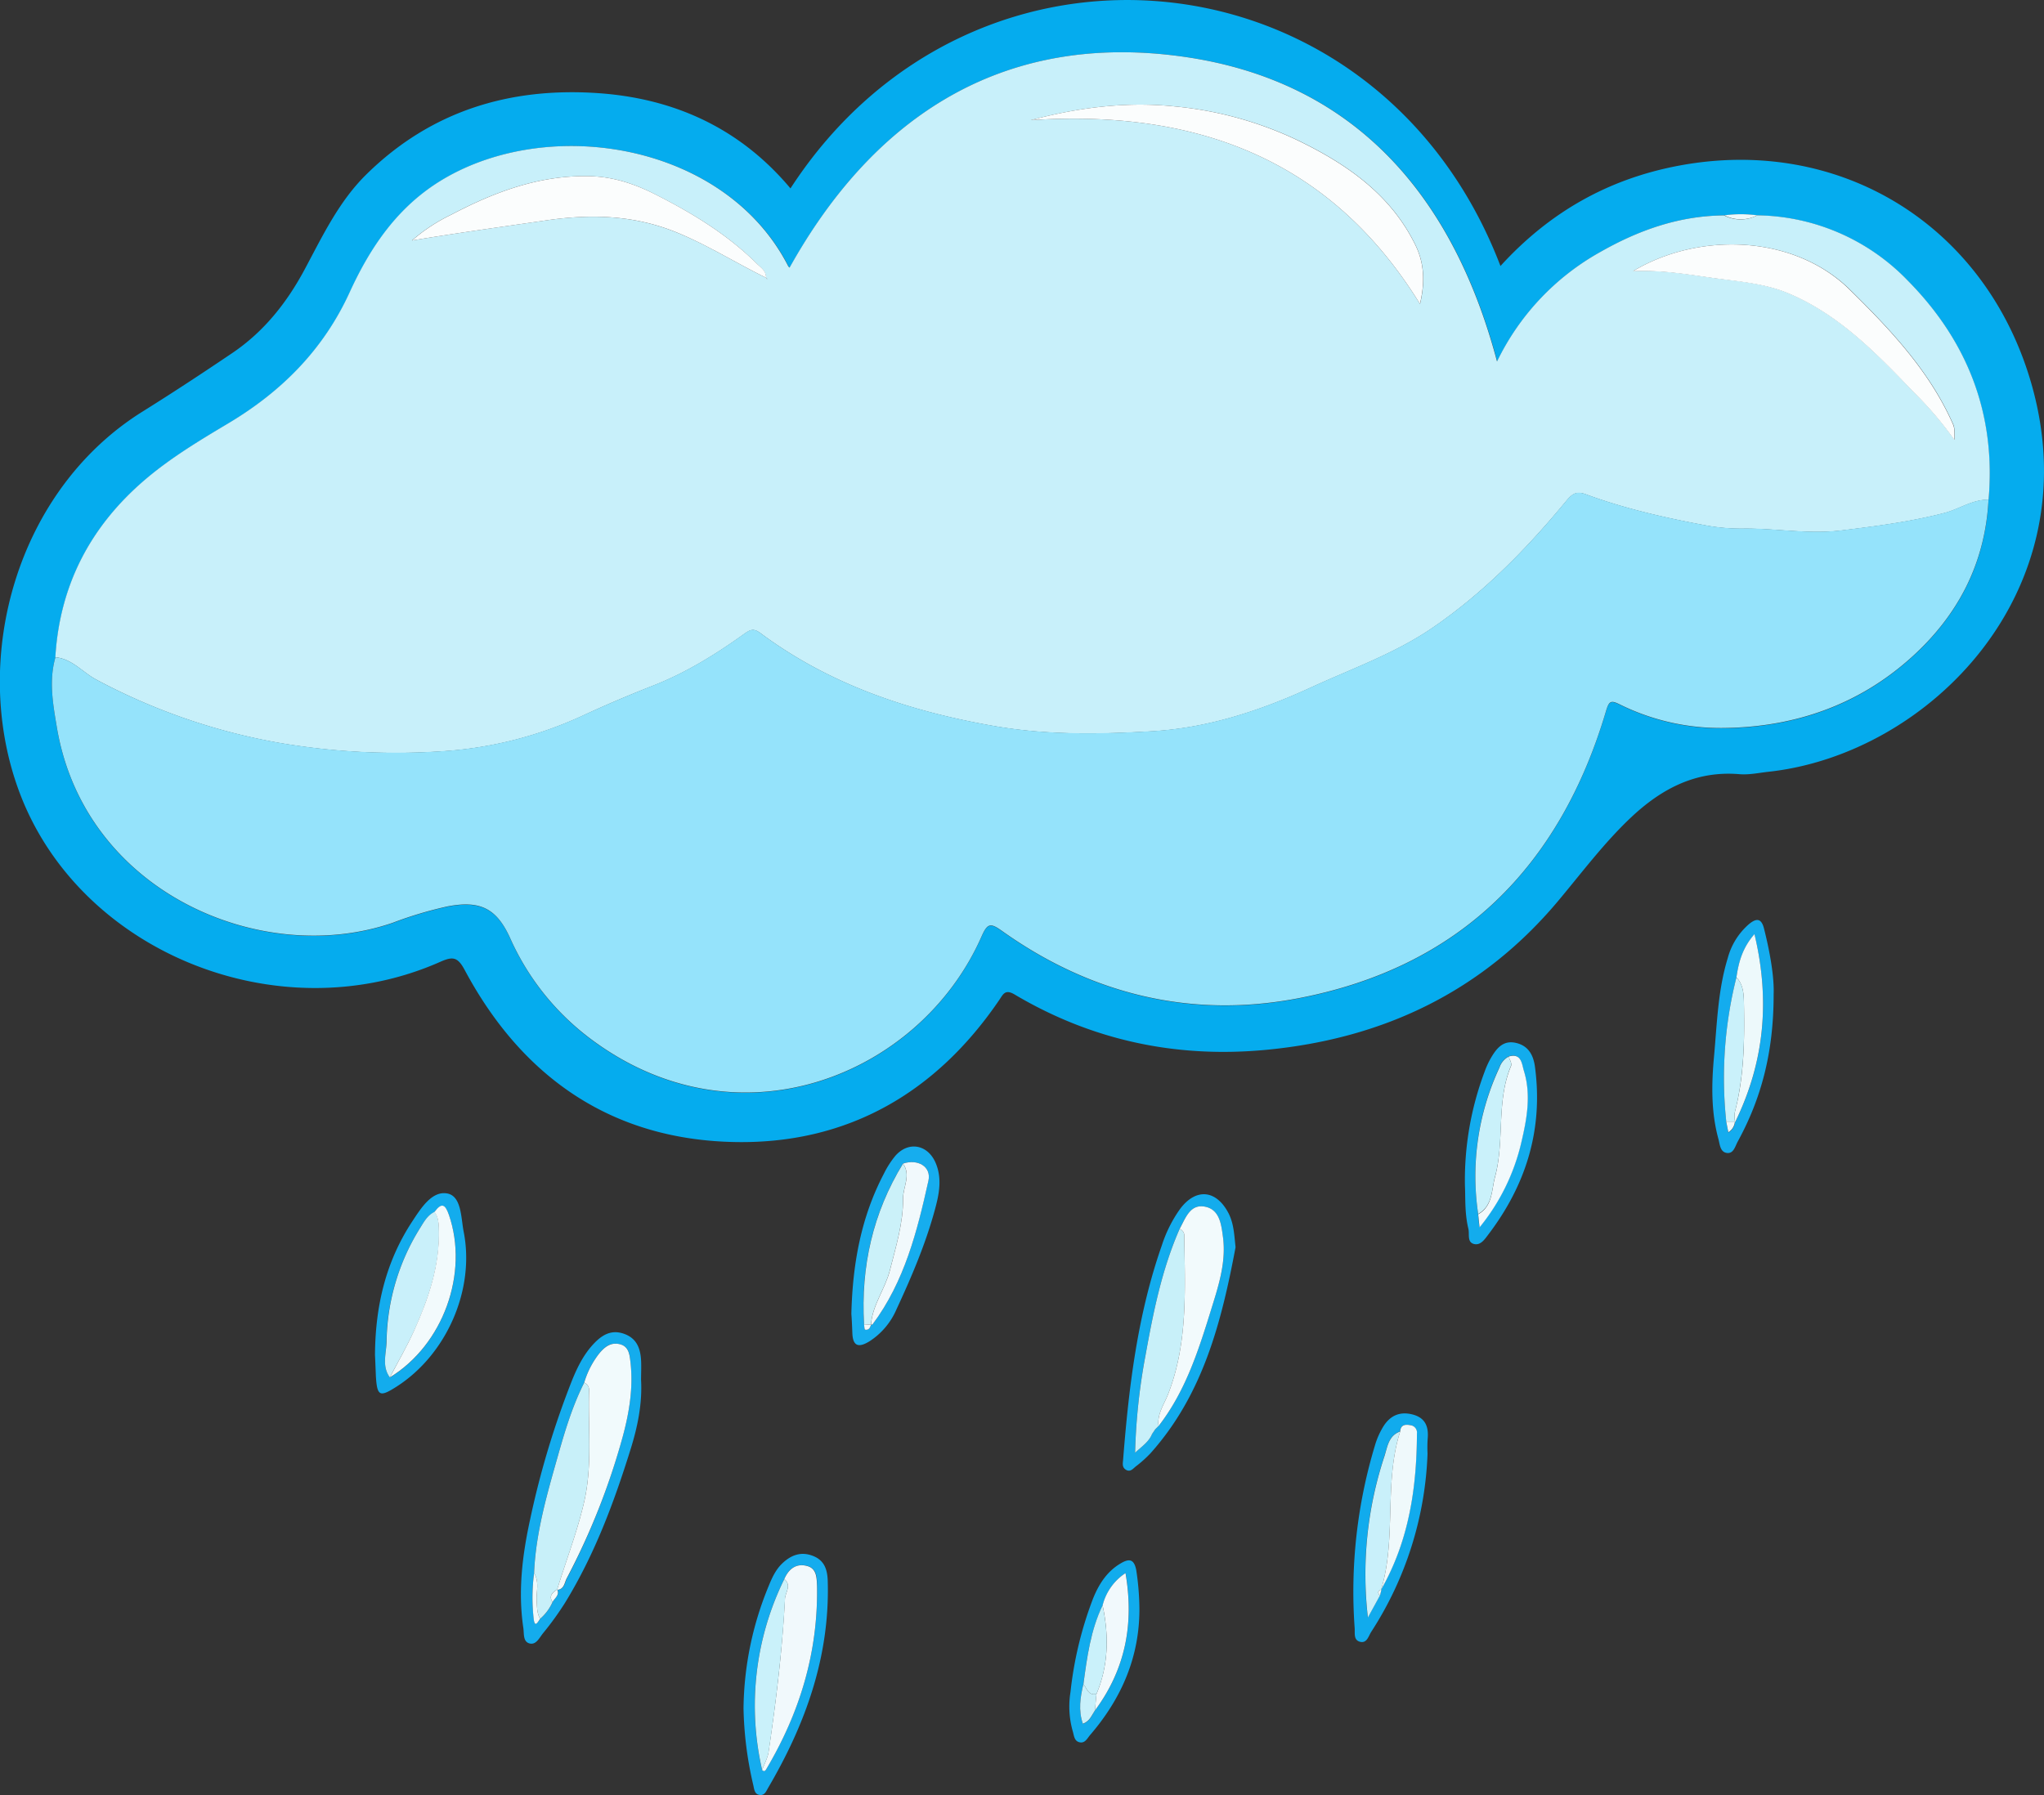 <svg id="Layer_3" data-name="Layer 3" xmlns="http://www.w3.org/2000/svg" viewBox="0 0 624.78 548.81"><rect x="0" y="0" width="624.78" height="548.81" fill="#333333" stroke="none"/><defs><style>.cls-1{fill:#05acee;}.cls-2{fill:#14aced;}.cls-3{fill:#13aced;}.cls-4{fill:#15acee;}.cls-5{fill:#11abed;}.cls-6{fill:#14acee;}.cls-7{fill:#16adee;}.cls-8{fill:#11aced;}.cls-9{fill:#c8f0fa;}.cls-10{fill:#95e3fb;}.cls-11{fill:#edf9fb;}.cls-12{fill:#c8f0f9;}.cls-13{fill:#f1fafc;}.cls-14{fill:#f2fafc;}.cls-15{fill:#f1f9fc;}.cls-16{fill:#caf1fa;}.cls-17{fill:#c9f0fa;}.cls-18{fill:#eff9fb;}.cls-19{fill:#cbf1f9;}.cls-20{fill:#fbfdfd;}</style></defs><title>cloudwithrain</title><path class="cls-1" d="M1093.29,313.07c15-16.47,32.94-26.57,54.26-30.63,49.61-9.45,94.34,18.32,108.12,66.95,17.94,63.34-31.59,113-80.44,118.31-3,.33-6,1-9,.73-13.35-1.09-23.88,4.57-33.18,13.37-8.14,7.71-14.83,16.67-22,25.24-23.25,27.81-53.39,42.19-89.09,45.65-27.5,2.66-53.32-2.75-77.14-16.87-3-1.81-3.59,0-4.8,1.75-19.19,28.17-46,43.74-79.91,43.35-37.84-.43-65.62-19.32-83.4-52.58-2.19-4.1-3.68-4.21-7.51-2.52-49.7,22-111.16-3.26-129-52.93-14.59-40.53-.19-91.46,38-115.3,9.32-5.82,18.5-11.86,27.58-18,9.57-6.5,16.55-15.31,22-25.49s10.48-20.87,19-29.18c19.58-19.19,43.5-26.49,70.3-24.73,23.57,1.54,43.74,10.72,59.19,29.15C932.15,203.26,1056.09,215.71,1093.29,313.07ZM651.6,432.69c-2.06,7.12-.76,14.26.39,21.25,8.34,50.69,62.66,73.82,102.73,60a119.63,119.63,0,0,1,16.74-5c9.91-1.89,15,.54,19.1,9.64a78.14,78.14,0,0,0,23.5,30c45.54,35.22,101.82,12.28,120.61-30.44,1.82-4.13,2.78-4.18,6.25-1.71,27.25,19.43,57.85,26.84,90.47,20.62,49.33-9.41,80.08-40.15,94.19-87.93.91-3.05,1.54-3.24,4.18-1.93a69.48,69.48,0,0,0,31.35,7.21c21.71-.17,41.31-6.8,57.66-21.47,14.35-12.87,22.74-28.85,23.7-48.38,2.25-26.2-6.43-48.54-24.7-67a65,65,0,0,0-46-19.95,37.65,37.65,0,0,0-10.06,0c-13.69.09-26.14,4.51-37.84,11.18a76.29,76.29,0,0,0-31.57,33.48c-14-52.89-46-88.15-101.24-93.84-51.94-5.35-89.93,20.05-115,65.14a1.78,1.78,0,0,1-.45-.5C856.47,275.74,803,266.85,770,286.66c-13.66,8.19-22,20.59-28.42,34.53-8,17.48-20.78,30.27-37.08,40-8.87,5.29-17.75,10.63-25.61,17.37C662.27,392.78,652.92,410.73,651.6,432.69Z" transform="translate(-634.65 -231.74)"/><path class="cls-2" d="M830.6,653.64c.4,7.25-1.05,14.3-3.17,21.1-5.09,16.36-11.07,32.4-20.1,47.09a92.49,92.49,0,0,1-6.72,9.29c-1.08,1.34-2.11,3.65-4.13,3.08s-1.6-3-1.87-4.76c-1.66-11.21-.3-22.24,2.09-33.19a265.94,265.94,0,0,1,12.78-42.42c1.69-4.19,3.71-8.23,6.88-11.49,2.38-2.46,5.16-4.13,8.92-2.84s5,4.12,5.29,7.65C830.73,649.3,830.6,651.47,830.6,653.64ZM805,717.69l0,.14c2.19-.14,2.24-2.18,2.93-3.5A213.66,213.66,0,0,0,825,670.93c2-7.42,3.23-14.95,2.36-22.65-.25-2.22-.34-4.86-3.27-5.56s-4.74.9-6.37,2.94a26.73,26.73,0,0,0-4.51,8.82c-3.52,7-5.78,14.42-7.9,21.89-3.37,11.92-6.9,23.83-7.42,36.34a57.66,57.66,0,0,0-.11,13.83c.31,3.09,1.24,1.12,2,.12a14.42,14.42,0,0,0,3.79-5.12C804.2,720.33,805.81,719.46,805,717.69Z" transform="translate(-634.65 -231.74)"/><path class="cls-3" d="M1012.32,613.06c-4.29,22.79-9.9,45-26,63a36.83,36.83,0,0,1-4.46,4c-.85.68-1.68,1.84-3,1.08s-1-2-.91-3.13c1.74-22.24,4.41-44.32,11.84-65.53a40.55,40.55,0,0,1,5.56-11.1c4.85-6.5,11.09-5.91,14.84,1.34C1011.84,606,1011.91,609.44,1012.32,613.06Zm-24.49,55.58-.05.08,1.07-1.07-.06.08c8.13-10.46,12.1-22.79,15.93-35.19,2.26-7.32,4.8-14.65,3.76-22.44-.5-3.68-.91-8.37-5.28-9.38-4.78-1.1-6.16,3.48-8,6.77-5.42,12.38-8.06,25.52-10.43,38.71a185.23,185.23,0,0,0-3.17,29.69c2.41-2.18,4.28-3.47,5.17-5.69Z" transform="translate(-634.65 -231.74)"/><path class="cls-4" d="M861.92,754.05a100.35,100.35,0,0,1,7.71-37.46c1-2.46,2.13-4.92,4.07-6.79,2.68-2.58,5.77-3.83,9.53-2.32,3.52,1.4,4.33,4.33,4.43,7.63.68,23-6.75,43.7-18.2,63.22-.56.94-1,2.31-2.43,2.22-1.78-.12-1.84-1.8-2.12-3A111.12,111.12,0,0,1,861.92,754.05Zm5.67,18.85c.25.11.57.36.74.29a1.64,1.64,0,0,0,.62-.7c10.2-17.19,15.8-35.67,15.44-55.76,0-2.41.05-5.44-3-6.23-3.35-.88-5.72.89-7,4A87.64,87.64,0,0,0,867.59,772.9Z" transform="translate(-634.65 -231.74)"/><path class="cls-5" d="M1071,676.22a107.15,107.15,0,0,1-17.2,54.42c-.84,1.29-1.31,3.58-3.4,3.07s-1.55-2.66-1.68-4.24a154.69,154.69,0,0,1,6.17-55.69,23.83,23.83,0,0,1,2.59-5.89c2-3.24,4.94-4.71,8.92-3.69s5,3.79,4.63,7.54A41.83,41.83,0,0,0,1071,676.22Zm-14.1,41.48-.1,0c8.46-14.81,10.87-31,10.93-47.74a2.25,2.25,0,0,0-1.93-2.49c-1.6-.3-3-.21-3.2,1.93-3.57,1.24-3.89,4.72-4.79,7.51a114.84,114.84,0,0,0-5.07,49.35l3.7-6.75C1056.62,718.92,1056.78,718.31,1056.93,717.7Z" transform="translate(-634.65 -231.74)"/><path class="cls-6" d="M1176.79,535.81c0,17.64-3.76,31.78-11,45-.76,1.41-1.23,3.6-3.14,3.45-2.24-.17-2.29-2.65-2.74-4.28-2.27-8.3-2.12-16.76-1.34-25.26.92-10.1,1.19-20.28,4.2-30.07a20.84,20.84,0,0,1,6.53-10.41c2.13-1.73,3.72-1.91,4.55,1.41C1175.74,523.12,1177,530.64,1176.79,535.81Zm-11.84,39,.06.08c8.93-18.23,10.78-37.16,5.92-57.51-3.69,4.2-4.85,8.6-5.51,13.2a125.94,125.94,0,0,0-3.1,44.18c.2,1,.4,2.11.62,3.25A4.31,4.31,0,0,0,1165,574.77Z" transform="translate(-634.65 -231.74)"/><path class="cls-7" d="M894.88,633.45c.39-15.63,3.06-29.72,9.92-42.82a28.23,28.23,0,0,1,3.47-5.44c4-4.64,9.94-3.58,12.37,2.09,2.1,4.93,1,9.87-.32,14.66-2.86,10.43-7.12,20.37-11.66,30.15a21.88,21.88,0,0,1-8.28,9.77c-3,1.82-5,1.77-5.19-2.42C895.1,637.12,895,634.79,894.88,633.45Zm6,3.33h0c.16,0,.39,0,.47-.14,9.76-13,13.63-28.45,17.07-43.91,1-4.33-3.3-6.74-7.75-5.23-9.26,15.1-12.94,31.55-11.91,49.14.09.57.09,1.58.31,1.63C900.17,638.53,900.62,637.7,900.9,636.78Z" transform="translate(-634.65 -231.74)"/><path class="cls-3" d="M749.27,646c.11-15.39,3.48-28.76,11.37-40.79,2.65-4,6-9.44,10.71-8.58,4.35.81,4.2,7.33,5,11.55,3.59,17.83-5.21,37.8-20.59,47.58-5.09,3.24-5.85,2.83-6.22-3.37C749.44,649.84,749.34,647.35,749.27,646Zm4.54,6.92c16.32-10,24.21-31.9,18.06-49.7-1.17-3.39-2.29-3.75-4.41-.9-2.09,1-3.2,2.93-4.31,4.73a67.29,67.29,0,0,0-10.39,35C752.72,645.58,751.3,649.45,753.81,652.87Z" transform="translate(-634.65 -231.74)"/><path class="cls-3" d="M1082.43,594.25a94.1,94.1,0,0,1,6-34.8,26.14,26.14,0,0,1,1.84-4.07c1.74-3,3.76-5.73,7.81-4.77,3.71.88,5.26,3.65,5.75,7.26,2.57,19.14-2.69,36.09-14.23,51.29-1.08,1.42-2.34,3.38-4.31,2.94-2.3-.52-1.4-3-1.81-4.69C1082.32,602.68,1082.61,597.84,1082.43,594.25Zm4,8.69c.12,1.13.23,2.26.42,4a63.9,63.9,0,0,0,12.72-25.74c1.72-7.3,3.13-14.72.82-22.16-.64-2.08-.72-5.44-4.63-4.31a5.91,5.91,0,0,0-2.8,3.33A78.45,78.45,0,0,0,1086.48,602.94Z" transform="translate(-634.65 -231.74)"/><path class="cls-8" d="M982.93,723.25c.13,15-5.47,27.82-15.11,39-.83,1-1.51,2.48-3.07,2.2-1.81-.33-1.78-2.1-2.23-3.51a27.73,27.73,0,0,1-.66-11.87,113.63,113.63,0,0,1,6.86-28.49c1.75-4.37,4.21-8.32,8.42-10.81,2.46-1.46,4.11-1.61,4.82,2A82.87,82.87,0,0,1,982.93,723.25ZM965.8,746.64c-.95,4-1.58,8-.14,12.15,2.15-.8,2.73-2.63,3.7-4.11,9.23-12.45,12-26.23,9.35-42a16.62,16.62,0,0,0-7,9.84C968,730.16,966.93,738.41,965.8,746.64Z" transform="translate(-634.65 -231.74)"/><path class="cls-9" d="M1171.79,297.57a65,65,0,0,1,46,19.95c18.27,18.48,27,40.82,24.7,67-5-.05-9,2.93-13.64,4.11-10.29,2.66-20.74,4-31.29,5.3-10.26,1.26-20.21-.7-30.31-.55a59.68,59.68,0,0,1-11.84-1.11c-12.23-2.3-24.36-5.07-36.06-9.4-2.58-.95-3.95-.36-5.78,1.85-12.09,14.65-25.3,28.2-41.08,39-11.47,7.84-24.55,12.44-37.07,18.2-15.53,7.14-31.62,12.41-48.55,13.41-16,.94-32.19,1.22-48.25-1.58-25.82-4.49-50.15-12.55-71.41-28.34-2.08-1.54-3-1.32-5,.1-8.78,6.32-18,12-28.1,15.94q-10.7,4.19-21.11,9a120.66,120.66,0,0,1-43.17,11,210.43,210.43,0,0,1-50.14-2.63A186.72,186.72,0,0,1,664,439.49c-4.16-2.24-7.34-6.33-12.44-6.8,1.32-22,10.67-39.91,27.24-54.14,7.86-6.74,16.74-12.08,25.61-17.37,16.3-9.72,29.07-22.51,37.08-40,6.38-13.94,14.76-26.34,28.42-34.53,33.07-19.81,86.52-10.92,105.64,26.41a1.78,1.78,0,0,0,.45.5c25.11-45.09,63.1-70.49,115-65.14,55.28,5.69,87.22,40.95,101.24,93.84a76.29,76.29,0,0,1,31.57-33.48c11.7-6.67,24.15-11.09,37.84-11.18A10.93,10.93,0,0,0,1171.79,297.57Zm-303,19.06a1.26,1.26,0,0,0,.16.33c.05.06.17.05.26.07l-.43-.4c0-2.15-1.68-3.16-2.94-4.41-9.09-9-19.83-15.46-31.14-21.17-6.31-3.19-12.81-5.31-20-5.45-15.25-.31-28.94,4.84-42.14,11.78a53.35,53.35,0,0,0-12,7.89c13.78-2.3,27.5-4.19,41.21-6.18,13.48-1.95,26.58-1.6,39.52,3.64C850.9,306.6,859.55,312.12,868.75,316.63Zm199.93,8c1.57-6.66,1.29-12.46-1.42-18-7.56-15.47-20.86-24.65-35.7-31.88A111.67,111.67,0,0,0,994,264.3c-15.06-1.59-29.58.29-44.29,4.18C999.69,265.16,1041.1,279.93,1068.68,324.66Zm65.06-10c9.15-.42,17,1,24.88,2.11,7.67,1,15.54,1.63,22.8,4.7,15.52,6.57,26.9,18.45,38.28,30.27a111.35,111.35,0,0,1,12.36,14.53c0-3.93,0-3.91-.83-5.67-7.25-15.91-19-28.3-31.25-40.37C1182.86,303.42,1153.9,302.59,1133.74,314.68Z" transform="translate(-634.65 -231.74)"/><path class="cls-10" d="M651.6,432.69c5.1.47,8.28,4.56,12.44,6.8a186.72,186.72,0,0,0,55.63,19.28,210.43,210.43,0,0,0,50.14,2.63,120.66,120.66,0,0,0,43.17-11q10.44-4.79,21.11-9c10.12-3.95,19.32-9.62,28.1-15.94,2-1.42,2.92-1.64,5-.1,21.26,15.79,45.59,23.85,71.41,28.34,16.06,2.8,32.22,2.52,48.25,1.58,16.93-1,33-6.27,48.55-13.41,12.52-5.76,25.6-10.36,37.07-18.2,15.78-10.78,29-24.33,41.08-39,1.83-2.21,3.2-2.8,5.78-1.85,11.7,4.33,23.83,7.1,36.06,9.4a59.68,59.68,0,0,0,11.84,1.11c10.1-.15,20,1.81,30.31.55,10.55-1.3,21-2.64,31.29-5.3,4.61-1.18,8.67-4.16,13.64-4.11-1,19.53-9.35,35.51-23.7,48.38-16.35,14.67-36,21.3-57.66,21.47a69.48,69.48,0,0,1-31.35-7.21c-2.64-1.31-3.27-1.12-4.18,1.93-14.11,47.78-44.86,78.52-94.19,87.93-32.62,6.22-63.22-1.19-90.47-20.62-3.47-2.47-4.43-2.42-6.25,1.71-18.79,42.72-75.07,65.66-120.61,30.44a78.14,78.14,0,0,1-23.5-30c-4.14-9.1-9.19-11.53-19.1-9.64a119.63,119.63,0,0,0-16.74,5c-40.07,13.83-94.39-9.3-102.73-60C650.84,447,649.54,439.81,651.6,432.69Z" transform="translate(-634.65 -231.74)"/><path class="cls-11" d="M1171.79,297.57a10.93,10.93,0,0,1-10.06,0A37.65,37.65,0,0,1,1171.79,297.57Z" transform="translate(-634.65 -231.74)"/><path class="cls-12" d="M803.55,721.54a14.42,14.42,0,0,1-3.79,5.12c-1-1.63-.93-3.44-1.06-5.26-.21-2.9.92-5.93-.8-8.69.52-12.51,4.05-24.42,7.42-36.34,2.12-7.47,4.38-14.91,7.9-21.89a2.36,2.36,0,0,1,1.49,2.36c-.37,11.37,1.09,22.78-1.51,34.11-2.12,9.18-5.52,17.92-8.27,26.88l0-.14C803.6,718.65,802.27,719.63,803.55,721.54Z" transform="translate(-634.65 -231.74)"/><path class="cls-13" d="M804.93,717.83c2.75-9,6.15-17.7,8.27-26.88,2.6-11.33,1.14-22.74,1.51-34.11a2.36,2.36,0,0,0-1.49-2.36,26.73,26.73,0,0,1,4.51-8.82c1.63-2,3.52-3.63,6.37-2.94s3,3.34,3.27,5.56c.87,7.7-.36,15.23-2.36,22.65a213.66,213.66,0,0,1-17.15,43.4C807.17,715.65,807.12,717.69,804.93,717.83Z" transform="translate(-634.65 -231.74)"/><path class="cls-11" d="M797.9,712.71c1.72,2.76.59,5.79.8,8.69.13,1.82.07,3.63,1.06,5.26-.73,1-1.66,3-2-.12A57.66,57.66,0,0,1,797.9,712.71Z" transform="translate(-634.65 -231.74)"/><path class="cls-13" d="M803.55,721.54c-1.28-1.91.05-2.89,1.4-3.85C805.81,719.46,804.2,720.33,803.55,721.54Z" transform="translate(-634.65 -231.74)"/><path class="cls-12" d="M986.78,670.2c-.89,2.22-2.76,3.51-5.17,5.69a185.23,185.23,0,0,1,3.17-29.69c2.37-13.19,5-26.33,10.43-38.71a2.06,2.06,0,0,1,1.43,1.85c.19,16.38,1.21,32.82-4.92,48.6-1.21,3.13-3.43,6.1-2.93,9.79l.06-.08-1.07,1.07.05-.08Z" transform="translate(-634.65 -231.74)"/><path class="cls-14" d="M988.79,667.73c-.5-3.69,1.72-6.66,2.93-9.79,6.13-15.78,5.11-32.22,4.92-48.6a2.06,2.06,0,0,0-1.43-1.85c1.83-3.29,3.21-7.87,8-6.77,4.37,1,4.78,5.7,5.28,9.38,1,7.79-1.5,15.12-3.76,22.44C1000.89,644.94,996.92,657.27,988.79,667.73Z" transform="translate(-634.65 -231.74)"/><path class="cls-14" d="M987.78,668.72l1.07-1.07Z" transform="translate(-634.65 -231.74)"/><path class="cls-14" d="M986.78,670.2l1.05-1.56Z" transform="translate(-634.65 -231.74)"/><path class="cls-15" d="M874.38,714.54c1.33-3.15,3.7-4.92,7-4,3,.79,2.91,3.82,3,6.23.36,20.09-5.24,38.57-15.44,55.76a1.64,1.64,0,0,1-.62.7c-.17.07-.49-.18-.74-.29.68-1.87,1.71-3.69,2-5.61,2.29-15.53,4.2-31.12,5-46.81C874.71,718.59,876.69,716.39,874.38,714.54Z" transform="translate(-634.65 -231.74)"/><path class="cls-16" d="M874.38,714.54c2.31,1.85.33,4.05.23,5.94-.82,15.69-2.73,31.28-5,46.81-.29,1.92-1.32,3.74-2,5.61A87.64,87.64,0,0,1,874.38,714.54Z" transform="translate(-634.65 -231.74)"/><path class="cls-17" d="M1056.47,719.53l-3.7,6.75a114.84,114.84,0,0,1,5.07-49.35c.9-2.79,1.22-6.27,4.79-7.51-5,15.73-1.06,32.54-5.8,48.3l.1,0C1055.82,718.07,1055.61,718.67,1056.47,719.53Z" transform="translate(-634.65 -231.74)"/><path class="cls-18" d="M1056.83,717.72c4.74-15.76.78-32.57,5.8-48.3.15-2.14,1.6-2.23,3.2-1.93a2.25,2.25,0,0,1,1.93,2.49C1067.7,686.72,1065.29,702.91,1056.83,717.72Z" transform="translate(-634.65 -231.74)"/><path class="cls-18" d="M1056.47,719.53c-.86-.86-.65-1.46.46-1.83C1056.78,718.31,1056.62,718.92,1056.47,719.53Z" transform="translate(-634.65 -231.74)"/><path class="cls-11" d="M1165.42,530.54c.66-4.6,1.82-9,5.51-13.2,4.86,20.35,3,39.28-5.92,57.51a10.23,10.23,0,0,1-.1-3c2.86-10.85,3-21.93,2.81-33C1167.67,535.91,1167.62,532.92,1165.42,530.54Z" transform="translate(-634.65 -231.74)"/><path class="cls-16" d="M1165.42,530.54c2.2,2.38,2.25,5.37,2.3,8.32.2,11.1,0,22.18-2.81,33a10.23,10.23,0,0,0,.1,3l-.06-.08-2.63,0A125.94,125.94,0,0,1,1165.42,530.54Z" transform="translate(-634.65 -231.74)"/><path class="cls-11" d="M1162.32,574.72l2.63,0a4.31,4.31,0,0,1-2,3.2C1162.72,576.83,1162.52,575.77,1162.32,574.72Z" transform="translate(-634.65 -231.74)"/><path class="cls-19" d="M898.76,636.64c-1-17.59,2.65-34,11.91-49.14,2.5,3.54,0,7.11,0,10.67.08,7.51-2.17,14.65-4,21.88-1.46,5.79-5.38,10.65-5.81,16.73h0Z" transform="translate(-634.65 -231.74)"/><path class="cls-15" d="M900.88,636.78c.43-6.08,4.35-10.94,5.81-16.73,1.82-7.23,4.07-14.37,4-21.88,0-3.56,2.49-7.13,0-10.67,4.45-1.51,8.71.9,7.75,5.23-3.44,15.46-7.31,30.86-17.07,43.91C901.27,636.74,901,636.74,900.88,636.78Z" transform="translate(-634.65 -231.74)"/><path class="cls-15" d="M898.76,636.64l2.14.14c-.28.92-.73,1.75-1.83,1.49C898.85,638.22,898.85,637.21,898.76,636.64Z" transform="translate(-634.65 -231.74)"/><path class="cls-17" d="M753.81,652.87c-2.51-3.42-1.09-7.29-1-10.9a67.29,67.29,0,0,1,10.39-35c1.11-1.8,2.22-3.76,4.31-4.73,1.21,1.73,1.26,3.69,1.31,5.7.25,10.86-3.18,20.82-7.52,30.5C759.05,643.4,756.31,648.08,753.81,652.87Z" transform="translate(-634.65 -231.74)"/><path class="cls-14" d="M753.81,652.87c2.5-4.79,5.24-9.47,7.44-14.4,4.34-9.68,7.77-19.64,7.52-30.5,0-2-.1-4-1.31-5.7,2.12-2.85,3.24-2.49,4.41.9C778,621,770.13,642.91,753.81,652.87Z" transform="translate(-634.65 -231.74)"/><path class="cls-15" d="M1095.81,554.77c3.91-1.13,4,2.23,4.63,4.31,2.31,7.44.9,14.86-.82,22.16A63.9,63.9,0,0,1,1086.9,607c-.19-1.78-.3-2.91-.42-4,4.47-2.52,4.06-7.42,5.14-11.37,3-11.11.3-23.09,4.92-34C1096.84,556.84,1096.08,555.7,1095.81,554.77Z" transform="translate(-634.65 -231.74)"/><path class="cls-16" d="M1095.81,554.77c.27.93,1,2.07.73,2.76-4.62,11-1.9,22.93-4.92,34-1.08,3.95-.67,8.85-5.14,11.37A78.45,78.45,0,0,1,1093,558.1,5.91,5.91,0,0,1,1095.81,554.77Z" transform="translate(-634.65 -231.74)"/><path class="cls-15" d="M971.68,722.54a16.62,16.62,0,0,1,7-9.84c2.69,15.75-.12,29.53-9.34,42,.14-1.68.29-3.35.44-5C973.54,740.83,973.61,731.76,971.68,722.54Z" transform="translate(-634.65 -231.74)"/><path class="cls-16" d="M971.68,722.54c1.93,9.22,1.86,18.29-1.87,27.12-2.55.61-2.89-1.72-4-3C966.93,738.41,968,730.16,971.68,722.54Z" transform="translate(-634.65 -231.74)"/><path class="cls-9" d="M965.8,746.64c1.12,1.3,1.46,3.63,4,3-.15,1.66-.3,3.33-.44,5-1,1.49-1.56,3.32-3.71,4.12C964.22,754.66,964.85,750.65,965.8,746.64Z" transform="translate(-634.65 -231.74)"/><path class="cls-20" d="M1068.68,324.66c-27.58-44.73-69-59.5-119-56.18,14.71-3.89,29.23-5.77,44.29-4.18a111.67,111.67,0,0,1,37.61,10.48c14.84,7.23,28.14,16.41,35.7,31.88C1070,312.2,1070.25,318,1068.68,324.66Z" transform="translate(-634.65 -231.74)"/><path class="cls-20" d="M1133.74,314.68c20.16-12.09,49.12-11.26,66.24,5.57,12.27,12.07,24,24.46,31.25,40.37.8,1.76.83,1.74.83,5.67a111.35,111.35,0,0,0-12.36-14.53c-11.38-11.82-22.76-23.7-38.28-30.27-7.26-3.07-15.13-3.65-22.8-4.7C1150.76,315.71,1142.89,314.26,1133.74,314.68Z" transform="translate(-634.65 -231.74)"/><path class="cls-20" d="M868.75,316.63c-9.2-4.51-17.85-10-27.43-13.9-12.94-5.24-26-5.59-39.52-3.64-13.71,2-27.43,3.88-41.21,6.18a53.35,53.35,0,0,1,12-7.89c13.2-6.94,26.89-12.09,42.14-11.78,7.15.14,13.65,2.26,20,5.45,11.31,5.71,22.05,12.21,31.14,21.17,1.26,1.25,3,2.26,2.94,4.41Z" transform="translate(-634.65 -231.74)"/><path class="cls-20" d="M868.74,316.63l.43.4c-.09,0-.21,0-.26-.07a1.26,1.26,0,0,1-.16-.33Z" transform="translate(-634.65 -231.74)"/></svg>